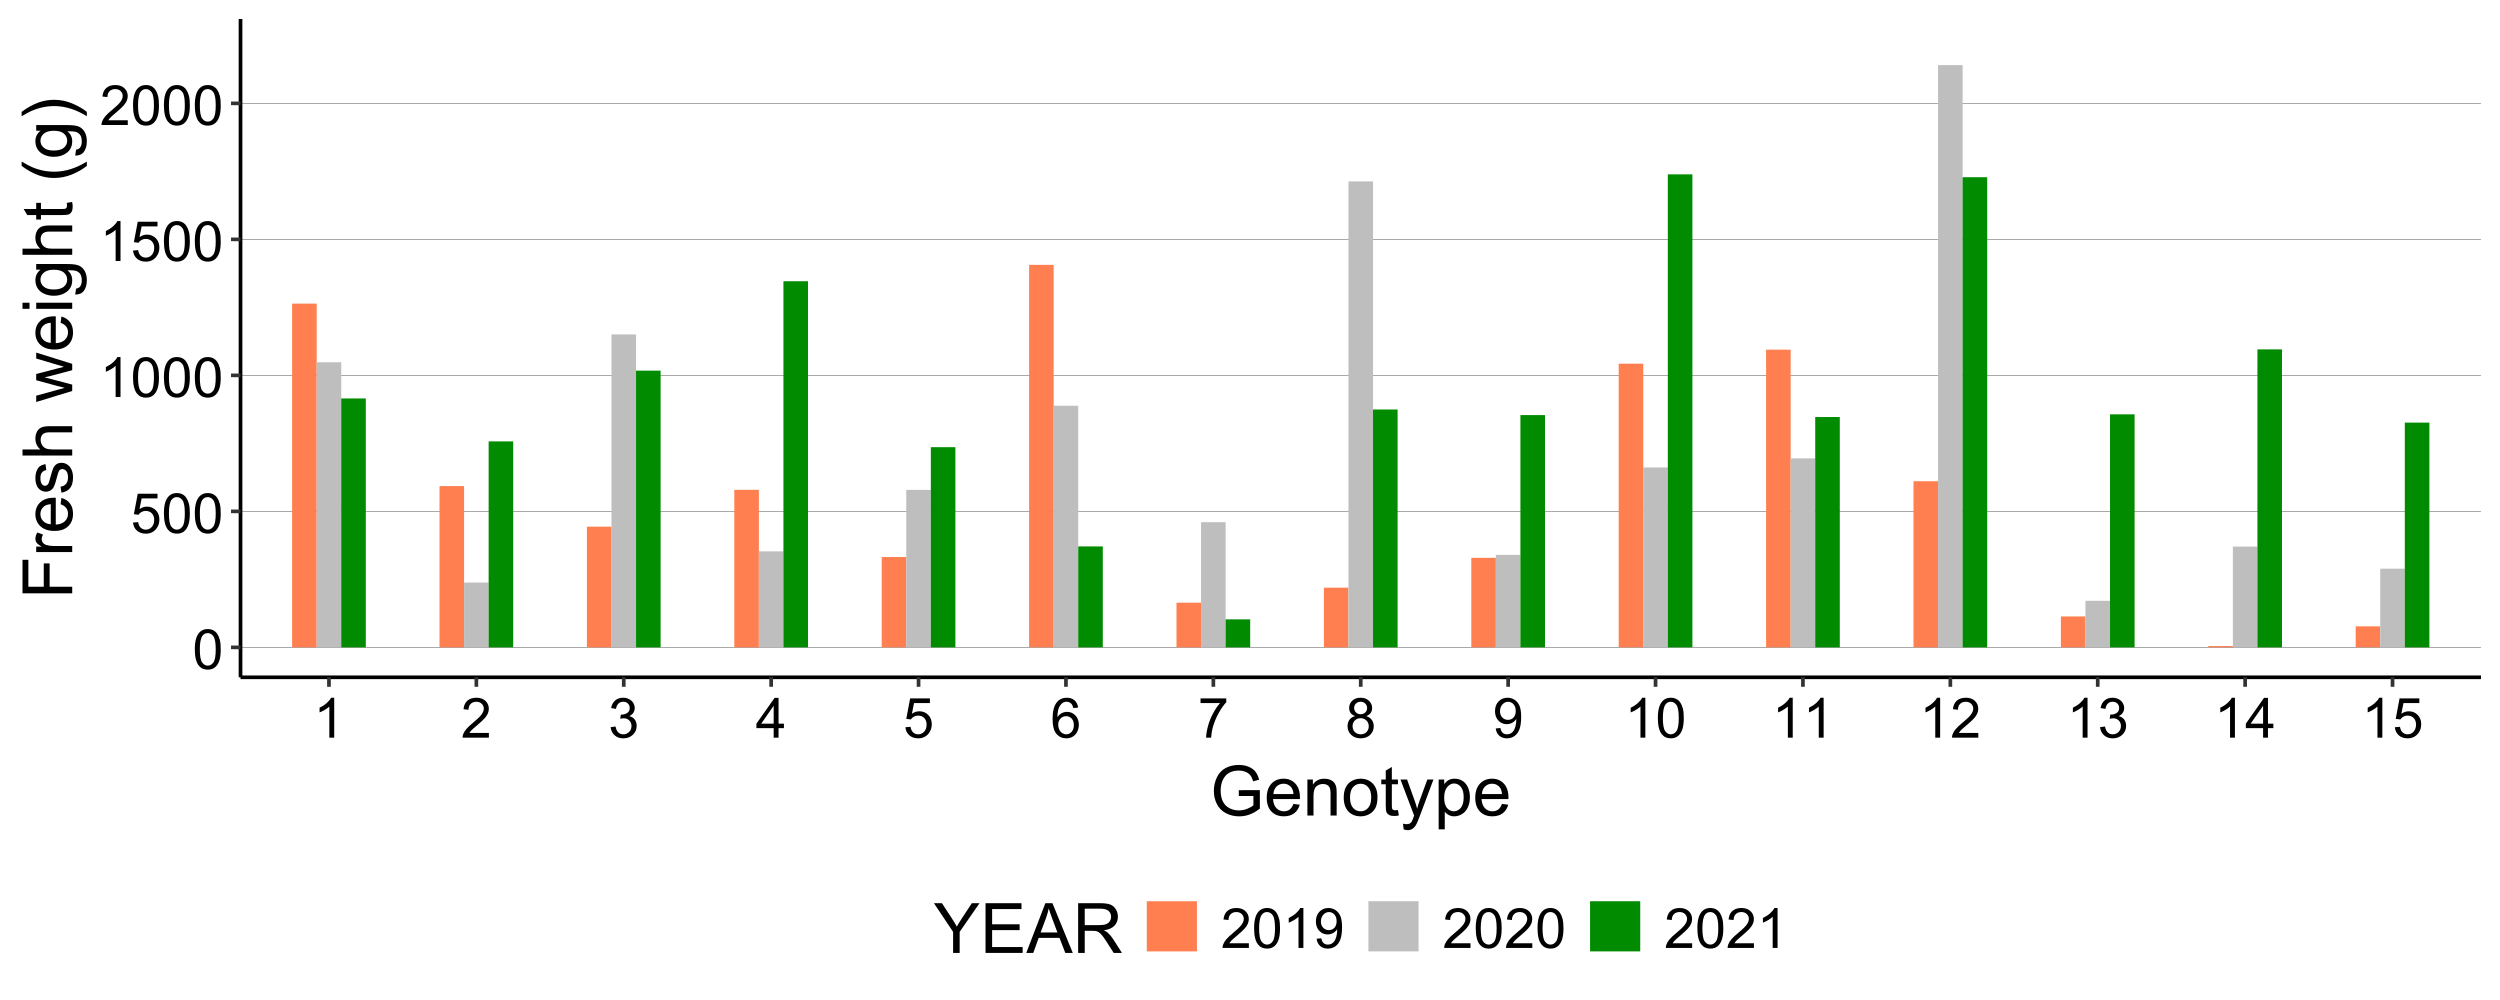<?xml version="1.0" encoding="UTF-8"?>
<svg xmlns="http://www.w3.org/2000/svg" xmlns:xlink="http://www.w3.org/1999/xlink" width="720" height="288" viewBox="0 0 720 288">
<defs>
<g>
<g id="glyph-0-0">
<path d="M 0.664 -5.648 C 0.664 -7.004 0.805 -8.094 1.082 -8.918 C 1.359 -9.742 1.773 -10.379 2.324 -10.828 C 2.875 -11.277 3.566 -11.5 4.398 -11.5 C 5.012 -11.5 5.551 -11.375 6.016 -11.129 C 6.48 -10.883 6.863 -10.523 7.164 -10.059 C 7.465 -9.594 7.703 -9.023 7.875 -8.355 C 8.047 -7.688 8.133 -6.785 8.133 -5.648 C 8.133 -4.305 7.996 -3.219 7.719 -2.395 C 7.441 -1.57 7.031 -0.93 6.48 -0.48 C 5.93 -0.031 5.238 0.195 4.398 0.195 C 3.293 0.195 2.426 -0.199 1.797 -0.992 C 1.043 -1.945 0.664 -3.496 0.664 -5.648 M 2.109 -5.648 C 2.109 -3.77 2.328 -2.516 2.77 -1.895 C 3.211 -1.273 3.754 -0.961 4.398 -0.961 C 5.043 -0.961 5.586 -1.273 6.027 -1.898 C 6.469 -2.523 6.688 -3.773 6.688 -5.648 C 6.688 -7.535 6.469 -8.785 6.027 -9.406 C 5.586 -10.027 5.039 -10.336 4.383 -10.336 C 3.738 -10.336 3.223 -10.062 2.836 -9.516 C 2.352 -8.816 2.109 -7.527 2.109 -5.648 Z M 2.109 -5.648 "/>
</g>
<g id="glyph-0-1">
<path d="M 0.664 -3 L 2.141 -3.125 C 2.25 -2.406 2.504 -1.867 2.902 -1.504 C 3.301 -1.141 3.781 -0.961 4.344 -0.961 C 5.02 -0.961 5.594 -1.215 6.062 -1.727 C 6.531 -2.238 6.766 -2.914 6.766 -3.758 C 6.766 -4.559 6.539 -5.191 6.09 -5.656 C 5.641 -6.121 5.051 -6.352 4.32 -6.352 C 3.867 -6.352 3.457 -6.25 3.094 -6.043 C 2.73 -5.836 2.441 -5.57 2.234 -5.242 L 0.914 -5.414 L 2.023 -11.297 L 7.719 -11.297 L 7.719 -9.953 L 3.148 -9.953 L 2.531 -6.875 C 3.219 -7.355 3.941 -7.594 4.695 -7.594 C 5.695 -7.594 6.539 -7.246 7.227 -6.555 C 7.914 -5.863 8.258 -4.973 8.258 -3.883 C 8.258 -2.848 7.957 -1.949 7.352 -1.195 C 6.617 -0.27 5.613 0.195 4.344 0.195 C 3.301 0.195 2.453 -0.098 1.793 -0.68 C 1.133 -1.262 0.758 -2.035 0.664 -3 Z M 0.664 -3 "/>
</g>
<g id="glyph-0-2">
<path d="M 5.961 0 L 4.555 0 L 4.555 -8.961 C 4.215 -8.637 3.773 -8.316 3.223 -7.992 C 2.672 -7.668 2.18 -7.426 1.742 -7.266 L 1.742 -8.625 C 2.527 -8.996 3.215 -9.441 3.805 -9.969 C 4.395 -10.496 4.809 -11.004 5.055 -11.5 L 5.961 -11.5 Z M 5.961 0 "/>
</g>
<g id="glyph-0-3">
<path d="M 8.055 -1.352 L 8.055 0 L 0.484 0 C 0.473 -0.34 0.527 -0.664 0.648 -0.977 C 0.84 -1.492 1.148 -2 1.574 -2.5 C 2 -3 2.613 -3.578 3.414 -4.234 C 4.66 -5.254 5.5 -6.062 5.938 -6.66 C 6.375 -7.258 6.594 -7.82 6.594 -8.352 C 6.594 -8.91 6.395 -9.379 5.996 -9.762 C 5.598 -10.145 5.078 -10.336 4.438 -10.336 C 3.762 -10.336 3.219 -10.133 2.812 -9.727 C 2.406 -9.32 2.199 -8.758 2.195 -8.039 L 0.75 -8.188 C 0.848 -9.266 1.223 -10.086 1.867 -10.652 C 2.512 -11.219 3.379 -11.5 4.469 -11.5 C 5.566 -11.5 6.438 -11.195 7.078 -10.586 C 7.719 -9.977 8.039 -9.223 8.039 -8.32 C 8.039 -7.863 7.945 -7.41 7.758 -6.969 C 7.57 -6.527 7.258 -6.059 6.824 -5.57 C 6.391 -5.082 5.668 -4.41 4.656 -3.555 C 3.812 -2.848 3.27 -2.367 3.031 -2.113 C 2.793 -1.859 2.594 -1.605 2.438 -1.352 Z M 8.055 -1.352 "/>
</g>
<g id="glyph-0-4">
<path d="M 0.672 -3.023 L 2.078 -3.211 C 2.238 -2.414 2.516 -1.84 2.902 -1.488 C 3.289 -1.137 3.762 -0.961 4.32 -0.961 C 4.98 -0.961 5.539 -1.191 5.996 -1.648 C 6.453 -2.105 6.68 -2.676 6.68 -3.352 C 6.68 -3.996 6.469 -4.531 6.047 -4.949 C 5.625 -5.367 5.09 -5.578 4.438 -5.578 C 4.172 -5.578 3.84 -5.527 3.445 -5.422 L 3.602 -6.656 C 3.695 -6.645 3.77 -6.641 3.828 -6.641 C 4.426 -6.641 4.965 -6.797 5.445 -7.109 C 5.926 -7.422 6.164 -7.902 6.164 -8.555 C 6.164 -9.07 5.988 -9.496 5.641 -9.836 C 5.293 -10.176 4.84 -10.344 4.289 -10.344 C 3.742 -10.344 3.285 -10.172 2.922 -9.828 C 2.559 -9.484 2.324 -8.969 2.219 -8.281 L 0.812 -8.531 C 0.984 -9.473 1.375 -10.203 1.984 -10.723 C 2.594 -11.242 3.352 -11.5 4.258 -11.5 C 4.883 -11.5 5.457 -11.367 5.984 -11.098 C 6.512 -10.828 6.914 -10.465 7.191 -10 C 7.469 -9.535 7.609 -9.043 7.609 -8.523 C 7.609 -8.027 7.477 -7.578 7.211 -7.172 C 6.945 -6.766 6.551 -6.441 6.031 -6.203 C 6.707 -6.047 7.234 -5.723 7.609 -5.23 C 7.984 -4.738 8.172 -4.121 8.172 -3.383 C 8.172 -2.383 7.809 -1.535 7.078 -0.84 C 6.348 -0.145 5.426 0.203 4.312 0.203 C 3.309 0.203 2.473 -0.098 1.809 -0.695 C 1.145 -1.293 0.766 -2.07 0.672 -3.023 Z M 0.672 -3.023 "/>
</g>
<g id="glyph-0-5">
<path d="M 5.172 0 L 5.172 -2.742 L 0.203 -2.742 L 0.203 -4.031 L 5.43 -11.453 L 6.578 -11.453 L 6.578 -4.031 L 8.125 -4.031 L 8.125 -2.742 L 6.578 -2.742 L 6.578 0 L 5.172 0 M 5.172 -4.031 L 5.172 -9.195 L 1.586 -4.031 Z M 5.172 -4.031 "/>
</g>
<g id="glyph-0-6">
<path d="M 7.961 -8.648 L 6.562 -8.539 C 6.438 -9.09 6.262 -9.492 6.031 -9.742 C 5.652 -10.145 5.184 -10.344 4.625 -10.344 C 4.176 -10.344 3.785 -10.219 3.445 -9.969 C 3.004 -9.645 2.652 -9.176 2.398 -8.555 C 2.145 -7.934 2.012 -7.051 2 -5.906 C 2.34 -6.422 2.754 -6.805 3.242 -7.055 C 3.73 -7.305 4.246 -7.43 4.781 -7.43 C 5.719 -7.43 6.516 -7.086 7.176 -6.395 C 7.836 -5.703 8.164 -4.812 8.164 -3.719 C 8.164 -3 8.008 -2.332 7.699 -1.715 C 7.391 -1.098 6.965 -0.625 6.422 -0.297 C 5.879 0.031 5.266 0.195 4.578 0.195 C 3.406 0.195 2.449 -0.234 1.711 -1.098 C 0.973 -1.961 0.602 -3.379 0.602 -5.359 C 0.602 -7.574 1.012 -9.184 1.828 -10.188 C 2.543 -11.062 3.504 -11.5 4.711 -11.5 C 5.613 -11.5 6.352 -11.246 6.926 -10.742 C 7.5 -10.238 7.848 -9.539 7.961 -8.648 M 2.219 -3.711 C 2.219 -3.227 2.32 -2.762 2.527 -2.32 C 2.734 -1.879 3.02 -1.539 3.391 -1.309 C 3.762 -1.078 4.148 -0.961 4.555 -0.961 C 5.148 -0.961 5.66 -1.199 6.086 -1.68 C 6.512 -2.16 6.727 -2.809 6.727 -3.633 C 6.727 -4.426 6.516 -5.047 6.094 -5.504 C 5.672 -5.961 5.141 -6.188 4.5 -6.188 C 3.863 -6.188 3.324 -5.961 2.883 -5.504 C 2.441 -5.047 2.219 -4.449 2.219 -3.711 Z M 2.219 -3.711 "/>
</g>
<g id="glyph-0-7">
<path d="M 0.758 -9.953 L 0.758 -11.305 L 8.172 -11.305 L 8.172 -10.211 C 7.441 -9.434 6.719 -8.402 6.004 -7.117 C 5.289 -5.832 4.734 -4.508 4.344 -3.148 C 4.062 -2.191 3.883 -1.141 3.805 0 L 2.359 0 C 2.375 -0.902 2.551 -1.988 2.891 -3.266 C 3.23 -4.543 3.715 -5.773 4.348 -6.957 C 4.98 -8.141 5.652 -9.141 6.367 -9.953 Z M 0.758 -9.953 "/>
</g>
<g id="glyph-0-8">
<path d="M 2.828 -6.211 C 2.246 -6.426 1.812 -6.73 1.531 -7.125 C 1.25 -7.52 1.109 -7.996 1.109 -8.547 C 1.109 -9.379 1.41 -10.082 2.008 -10.648 C 2.605 -11.215 3.402 -11.5 4.398 -11.5 C 5.398 -11.5 6.203 -11.211 6.812 -10.629 C 7.422 -10.047 7.727 -9.34 7.727 -8.508 C 7.727 -7.977 7.586 -7.516 7.309 -7.121 C 7.031 -6.727 6.605 -6.426 6.039 -6.211 C 6.742 -5.98 7.277 -5.613 7.645 -5.102 C 8.012 -4.59 8.195 -3.98 8.195 -3.273 C 8.195 -2.293 7.848 -1.473 7.156 -0.805 C 6.465 -0.137 5.551 0.195 4.422 0.195 C 3.293 0.195 2.379 -0.141 1.688 -0.809 C 0.996 -1.477 0.648 -2.312 0.648 -3.312 C 0.648 -4.059 0.836 -4.68 1.215 -5.184 C 1.594 -5.688 2.129 -6.027 2.828 -6.211 M 2.547 -8.594 C 2.547 -8.051 2.723 -7.609 3.07 -7.266 C 3.418 -6.922 3.871 -6.75 4.43 -6.75 C 4.973 -6.75 5.414 -6.922 5.762 -7.262 C 6.109 -7.602 6.281 -8.02 6.281 -8.516 C 6.281 -9.031 6.102 -9.465 5.746 -9.816 C 5.391 -10.168 4.945 -10.344 4.414 -10.344 C 3.879 -10.344 3.434 -10.172 3.078 -9.828 C 2.723 -9.484 2.547 -9.074 2.547 -8.594 M 2.094 -3.305 C 2.094 -2.902 2.188 -2.516 2.379 -2.141 C 2.57 -1.766 2.852 -1.477 3.227 -1.27 C 3.602 -1.062 4.004 -0.961 4.438 -0.961 C 5.109 -0.961 5.664 -1.176 6.102 -1.609 C 6.539 -2.043 6.758 -2.59 6.758 -3.258 C 6.758 -3.934 6.531 -4.496 6.082 -4.938 C 5.633 -5.379 5.066 -5.602 4.391 -5.602 C 3.73 -5.602 3.18 -5.383 2.746 -4.945 C 2.312 -4.508 2.094 -3.961 2.094 -3.305 Z M 2.094 -3.305 "/>
</g>
<g id="glyph-0-9">
<path d="M 0.875 -2.648 L 2.227 -2.773 C 2.34 -2.137 2.559 -1.676 2.883 -1.391 C 3.207 -1.105 3.621 -0.961 4.125 -0.961 C 4.559 -0.961 4.938 -1.059 5.262 -1.258 C 5.586 -1.457 5.855 -1.719 6.062 -2.051 C 6.27 -2.383 6.445 -2.828 6.586 -3.391 C 6.727 -3.953 6.797 -4.527 6.797 -5.109 C 6.797 -5.172 6.793 -5.266 6.789 -5.391 C 6.508 -4.941 6.125 -4.578 5.637 -4.301 C 5.148 -4.023 4.621 -3.883 4.055 -3.883 C 3.105 -3.883 2.305 -4.227 1.648 -4.914 C 0.992 -5.602 0.664 -6.508 0.664 -7.633 C 0.664 -8.793 1.008 -9.73 1.691 -10.438 C 2.375 -11.145 3.234 -11.5 4.266 -11.5 C 5.012 -11.5 5.691 -11.301 6.309 -10.898 C 6.926 -10.496 7.395 -9.926 7.715 -9.184 C 8.035 -8.441 8.195 -7.367 8.195 -5.961 C 8.195 -4.496 8.035 -3.332 7.719 -2.465 C 7.402 -1.598 6.93 -0.938 6.301 -0.484 C 5.672 -0.031 4.938 0.195 4.094 0.195 C 3.199 0.195 2.465 -0.055 1.898 -0.551 C 1.332 -1.047 0.988 -1.746 0.875 -2.648 M 6.633 -7.703 C 6.633 -8.512 6.418 -9.152 5.988 -9.625 C 5.559 -10.098 5.043 -10.336 4.438 -10.336 C 3.812 -10.336 3.27 -10.082 2.805 -9.57 C 2.34 -9.059 2.109 -8.398 2.109 -7.586 C 2.109 -6.855 2.328 -6.266 2.77 -5.809 C 3.211 -5.352 3.754 -5.125 4.398 -5.125 C 5.051 -5.125 5.586 -5.352 6.004 -5.809 C 6.422 -6.266 6.633 -6.895 6.633 -7.703 Z M 6.633 -7.703 "/>
</g>
<g id="glyph-1-0">
<path d="M 8.242 -5.617 L 8.242 -7.297 L 14.305 -7.305 L 14.305 -1.992 C 13.375 -1.25 12.414 -0.691 11.426 -0.316 C 10.438 0.059 9.422 0.242 8.379 0.242 C 6.973 0.242 5.695 -0.059 4.547 -0.66 C 3.398 -1.262 2.531 -2.133 1.945 -3.273 C 1.359 -4.41 1.062 -5.684 1.062 -7.09 C 1.062 -8.484 1.355 -9.785 1.938 -10.992 C 2.52 -12.199 3.359 -13.094 4.453 -13.68 C 5.547 -14.266 6.805 -14.562 8.234 -14.562 C 9.266 -14.562 10.203 -14.395 11.039 -14.059 C 11.875 -13.723 12.531 -13.254 13.008 -12.656 C 13.484 -12.059 13.844 -11.277 14.094 -10.312 L 12.383 -9.844 C 12.168 -10.574 11.902 -11.145 11.582 -11.562 C 11.262 -11.98 10.809 -12.312 10.215 -12.562 C 9.621 -12.812 8.965 -12.938 8.242 -12.938 C 7.375 -12.938 6.629 -12.809 5.996 -12.543 C 5.363 -12.281 4.855 -11.934 4.469 -11.504 C 4.082 -11.074 3.781 -10.602 3.562 -10.086 C 3.199 -9.203 3.016 -8.242 3.016 -7.207 C 3.016 -5.93 3.238 -4.863 3.676 -4.004 C 4.117 -3.145 4.754 -2.508 5.594 -2.09 C 6.438 -1.672 7.328 -1.465 8.273 -1.465 C 9.094 -1.465 9.891 -1.621 10.672 -1.938 C 11.453 -2.254 12.047 -2.59 12.453 -2.949 L 12.453 -5.617 Z M 8.242 -5.617 "/>
</g>
<g id="glyph-1-1">
<path d="M 8.418 -3.34 L 10.234 -3.117 C 9.949 -2.055 9.418 -1.23 8.641 -0.645 C 7.867 -0.059 6.879 0.234 5.672 0.234 C 4.156 0.234 2.953 -0.234 2.066 -1.168 C 1.176 -2.102 0.734 -3.41 0.734 -5.098 C 0.734 -6.844 1.18 -8.195 2.078 -9.16 C 2.977 -10.125 4.145 -10.605 5.578 -10.605 C 6.961 -10.605 8.094 -10.133 8.977 -9.188 C 9.852 -8.246 10.293 -6.918 10.293 -5.203 C 10.293 -5.102 10.289 -4.945 10.281 -4.734 L 2.547 -4.734 C 2.613 -3.598 2.938 -2.727 3.516 -2.117 C 4.094 -1.516 4.816 -1.211 5.684 -1.211 C 6.328 -1.211 6.879 -1.379 7.336 -1.719 C 7.789 -2.059 8.152 -2.598 8.418 -3.34 M 2.648 -6.18 L 8.438 -6.18 C 8.359 -7.055 8.137 -7.707 7.773 -8.145 C 7.215 -8.82 6.488 -9.16 5.594 -9.16 C 4.789 -9.16 4.109 -8.891 3.559 -8.352 C 3.008 -7.809 2.703 -7.086 2.648 -6.18 Z M 2.648 -6.18 "/>
</g>
<g id="glyph-1-2">
<path d="M 1.32 0 L 1.32 -10.371 L 2.898 -10.371 L 2.898 -8.898 C 3.66 -10.035 4.762 -10.605 6.203 -10.605 C 6.828 -10.605 7.402 -10.492 7.926 -10.27 C 8.449 -10.043 8.84 -9.75 9.102 -9.383 C 9.363 -9.02 9.543 -8.586 9.648 -8.086 C 9.715 -7.762 9.746 -7.191 9.746 -6.375 L 9.746 0 L 7.988 0 L 7.988 -6.309 C 7.988 -7.023 7.922 -7.559 7.781 -7.914 C 7.648 -8.27 7.402 -8.555 7.055 -8.766 C 6.707 -8.977 6.297 -9.082 5.828 -9.082 C 5.082 -9.082 4.434 -8.844 3.891 -8.367 C 3.348 -7.895 3.078 -6.992 3.078 -5.664 L 3.078 0 Z M 1.32 0 "/>
</g>
<g id="glyph-1-3">
<path d="M 0.664 -5.188 C 0.664 -7.105 1.199 -8.527 2.266 -9.453 C 3.156 -10.223 4.246 -10.605 5.527 -10.605 C 6.953 -10.605 8.117 -10.137 9.023 -9.203 C 9.93 -8.27 10.383 -6.98 10.383 -5.332 C 10.383 -3.996 10.18 -2.949 9.781 -2.184 C 9.379 -1.418 8.797 -0.824 8.031 -0.398 C 7.266 0.023 6.434 0.234 5.527 0.234 C 4.074 0.234 2.902 -0.23 2.008 -1.164 C 1.113 -2.094 0.664 -3.434 0.664 -5.188 M 2.469 -5.188 C 2.469 -3.859 2.762 -2.863 3.34 -2.203 C 3.918 -1.543 4.648 -1.211 5.527 -1.211 C 6.398 -1.211 7.125 -1.543 7.703 -2.207 C 8.285 -2.871 8.574 -3.883 8.574 -5.242 C 8.574 -6.527 8.281 -7.5 7.699 -8.16 C 7.117 -8.82 6.395 -9.148 5.527 -9.148 C 4.648 -9.148 3.918 -8.82 3.34 -8.164 C 2.762 -7.508 2.469 -6.516 2.469 -5.188 Z M 2.469 -5.188 "/>
</g>
<g id="glyph-1-4">
<path d="M 5.156 -1.57 L 5.41 -0.02 C 4.914 0.086 4.473 0.137 4.082 0.137 C 3.445 0.137 2.949 0.035 2.598 -0.164 C 2.246 -0.367 2 -0.633 1.855 -0.961 C 1.711 -1.289 1.641 -1.984 1.641 -3.039 L 1.641 -9.004 L 0.352 -9.004 L 0.352 -10.371 L 1.641 -10.371 L 1.641 -12.938 L 3.391 -13.992 L 3.391 -10.371 L 5.156 -10.371 L 5.156 -9.004 L 3.391 -9.004 L 3.391 -2.938 C 3.391 -2.438 3.418 -2.117 3.48 -1.973 C 3.543 -1.828 3.645 -1.715 3.785 -1.633 C 3.926 -1.547 4.125 -1.504 4.383 -1.504 C 4.578 -1.504 4.836 -1.527 5.156 -1.57 Z M 5.156 -1.57 "/>
</g>
<g id="glyph-1-5">
<path d="M 1.242 3.992 L 1.047 2.344 C 1.43 2.449 1.766 2.5 2.051 2.5 C 2.441 2.5 2.754 2.434 2.988 2.305 C 3.223 2.176 3.414 1.992 3.562 1.758 C 3.676 1.582 3.855 1.145 4.102 0.449 C 4.133 0.352 4.188 0.207 4.258 0.02 L 0.32 -10.371 L 2.219 -10.371 L 4.375 -4.367 C 4.656 -3.602 4.906 -2.805 5.125 -1.961 C 5.328 -2.77 5.57 -3.559 5.852 -4.328 L 8.066 -10.371 L 9.824 -10.371 L 5.879 0.176 C 5.457 1.316 5.125 2.102 4.891 2.531 C 4.578 3.109 4.223 3.535 3.82 3.805 C 3.414 4.074 2.934 4.211 2.375 4.211 C 2.035 4.211 1.656 4.137 1.242 3.992 Z M 1.242 3.992 "/>
</g>
<g id="glyph-1-6">
<path d="M 1.32 3.977 L 1.32 -10.371 L 2.922 -10.371 L 2.922 -9.023 C 3.297 -9.551 3.723 -9.945 4.199 -10.211 C 4.676 -10.473 5.25 -10.605 5.93 -10.605 C 6.812 -10.605 7.594 -10.379 8.273 -9.922 C 8.949 -9.465 9.461 -8.824 9.805 -7.992 C 10.148 -7.164 10.32 -6.254 10.32 -5.266 C 10.32 -4.203 10.133 -3.246 9.75 -2.398 C 9.371 -1.547 8.816 -0.898 8.09 -0.445 C 7.363 0.008 6.602 0.234 5.801 0.234 C 5.215 0.234 4.688 0.109 4.223 -0.137 C 3.758 -0.383 3.375 -0.695 3.078 -1.074 L 3.078 3.977 L 1.32 3.977 M 2.91 -5.125 C 2.91 -3.793 3.18 -2.805 3.719 -2.168 C 4.262 -1.531 4.914 -1.211 5.684 -1.211 C 6.465 -1.211 7.133 -1.543 7.691 -2.203 C 8.246 -2.863 8.523 -3.887 8.523 -5.273 C 8.523 -6.594 8.254 -7.586 7.711 -8.242 C 7.168 -8.898 6.516 -9.227 5.762 -9.227 C 5.012 -9.227 4.352 -8.879 3.773 -8.18 C 3.199 -7.48 2.91 -6.461 2.91 -5.125 Z M 2.91 -5.125 "/>
</g>
<g id="glyph-1-7">
<path d="M 5.578 0 L 5.578 -6.062 L 0.059 -14.316 L 2.363 -14.316 L 5.188 -10 C 5.707 -9.191 6.191 -8.387 6.641 -7.578 C 7.07 -8.328 7.59 -9.168 8.203 -10.109 L 10.977 -14.316 L 13.184 -14.316 L 7.469 -6.062 L 7.469 0 Z M 5.578 0 "/>
</g>
<g id="glyph-1-8">
<path d="M 1.582 0 L 1.582 -14.316 L 11.934 -14.316 L 11.934 -12.625 L 3.477 -12.625 L 3.477 -8.242 L 11.398 -8.242 L 11.398 -6.562 L 3.477 -6.562 L 3.477 -1.688 L 12.266 -1.688 L 12.266 0 Z M 1.582 0 "/>
</g>
<g id="glyph-1-9">
<path d="M -0.031 0 L 5.469 -14.316 L 7.508 -14.316 L 13.367 0 L 11.211 0 L 9.539 -4.336 L 3.555 -4.336 L 1.984 0 L -0.031 0 M 4.102 -5.879 L 8.953 -5.879 L 7.461 -9.844 C 7.004 -11.047 6.668 -12.039 6.445 -12.812 C 6.262 -11.895 6.008 -10.984 5.672 -10.078 Z M 4.102 -5.879 "/>
</g>
<g id="glyph-1-10">
<path d="M 1.57 0 L 1.57 -14.316 L 7.922 -14.316 C 9.195 -14.316 10.164 -14.188 10.828 -13.93 C 11.492 -13.672 12.023 -13.219 12.422 -12.57 C 12.82 -11.918 13.016 -11.199 13.016 -10.41 C 13.016 -9.395 12.688 -8.539 12.031 -7.844 C 11.375 -7.145 10.359 -6.703 8.984 -6.516 C 9.484 -6.273 9.867 -6.035 10.125 -5.801 C 10.68 -5.293 11.203 -4.656 11.699 -3.898 L 14.188 0 L 11.805 0 L 9.914 -2.977 C 9.359 -3.836 8.902 -4.496 8.547 -4.953 C 8.188 -5.406 7.867 -5.727 7.582 -5.906 C 7.301 -6.09 7.012 -6.219 6.719 -6.289 C 6.504 -6.336 6.152 -6.359 5.664 -6.359 L 3.469 -6.359 L 3.469 0 L 1.57 0 M 3.469 -8 L 7.539 -8 C 8.406 -7.996 9.082 -8.086 9.57 -8.266 C 10.059 -8.445 10.43 -8.73 10.684 -9.125 C 10.938 -9.52 11.062 -9.949 11.062 -10.41 C 11.062 -11.086 10.82 -11.645 10.328 -12.078 C 9.836 -12.516 9.059 -12.734 8 -12.734 L 3.469 -12.734 Z M 3.469 -8 "/>
</g>
<g id="glyph-2-0">
<path d="M 0 -1.641 L -14.316 -1.641 L -14.316 -11.297 L -12.625 -11.297 L -12.625 -3.535 L -8.195 -3.535 L -8.195 -10.254 L -6.504 -10.254 L -6.504 -3.535 L 0 -3.535 Z M 0 -1.641 "/>
</g>
<g id="glyph-2-1">
<path d="M 0 -1.297 L -10.371 -1.301 L -10.371 -2.883 L -8.797 -2.883 C -9.535 -3.285 -10.02 -3.656 -10.254 -4 C -10.488 -4.34 -10.605 -4.715 -10.605 -5.129 C -10.605 -5.719 -10.418 -6.32 -10.039 -6.934 L -8.406 -6.328 C -8.66 -5.898 -8.789 -5.469 -8.789 -5.039 C -8.789 -4.656 -8.672 -4.309 -8.441 -4.004 C -8.211 -3.699 -7.891 -3.48 -7.48 -3.352 C -6.855 -3.156 -6.172 -3.059 -5.43 -3.059 L 0 -3.055 Z M 0 -1.297 "/>
</g>
<g id="glyph-2-2">
<path d="M -3.34 -8.418 L -3.113 -10.234 C -2.055 -9.949 -1.23 -9.418 -0.645 -8.641 C -0.059 -7.867 0.234 -6.879 0.234 -5.672 C 0.234 -4.156 -0.234 -2.953 -1.168 -2.066 C -2.102 -1.176 -3.41 -0.734 -5.098 -0.734 C -6.844 -0.734 -8.195 -1.184 -9.16 -2.082 C -10.125 -2.98 -10.605 -4.145 -10.605 -5.578 C -10.605 -6.965 -10.133 -8.094 -9.188 -8.977 C -8.246 -9.852 -6.918 -10.293 -5.203 -10.293 C -5.102 -10.293 -4.945 -10.289 -4.734 -10.281 L -4.734 -2.551 C -3.598 -2.613 -2.727 -2.938 -2.117 -3.516 C -1.512 -4.094 -1.211 -4.816 -1.211 -5.684 C -1.211 -6.328 -1.379 -6.879 -1.719 -7.336 C -2.059 -7.789 -2.598 -8.152 -3.34 -8.418 M -6.18 -2.648 L -6.18 -8.438 C -7.055 -8.359 -7.707 -8.137 -8.145 -7.773 C -8.82 -7.215 -9.16 -6.488 -9.16 -5.598 C -9.16 -4.789 -8.891 -4.109 -8.352 -3.559 C -7.809 -3.008 -7.086 -2.707 -6.18 -2.648 Z M -6.18 -2.648 "/>
</g>
<g id="glyph-2-3">
<path d="M -3.094 -0.617 L -3.367 -2.352 C -2.672 -2.453 -2.141 -2.723 -1.766 -3.168 C -1.395 -3.613 -1.211 -4.238 -1.211 -5.039 C -1.211 -5.848 -1.375 -6.445 -1.703 -6.836 C -2.031 -7.227 -2.418 -7.422 -2.859 -7.422 C -3.258 -7.422 -3.57 -7.25 -3.797 -6.906 C -3.953 -6.664 -4.152 -6.062 -4.395 -5.109 C -4.719 -3.82 -5 -2.926 -5.238 -2.426 C -5.477 -1.93 -5.805 -1.551 -6.227 -1.293 C -6.645 -1.035 -7.109 -0.91 -7.617 -0.91 C -8.078 -0.91 -8.508 -1.016 -8.902 -1.227 C -9.297 -1.438 -9.621 -1.727 -9.883 -2.09 C -10.086 -2.363 -10.254 -2.734 -10.395 -3.207 C -10.535 -3.68 -10.605 -4.188 -10.605 -4.727 C -10.605 -5.539 -10.488 -6.254 -10.254 -6.871 C -10.02 -7.484 -9.703 -7.938 -9.301 -8.234 C -8.902 -8.523 -8.367 -8.727 -7.695 -8.836 L -7.461 -7.121 C -7.996 -7.043 -8.41 -6.816 -8.711 -6.441 C -9.012 -6.066 -9.16 -5.539 -9.16 -4.855 C -9.16 -4.047 -9.027 -3.469 -8.758 -3.125 C -8.492 -2.781 -8.18 -2.609 -7.82 -2.609 C -7.594 -2.609 -7.391 -2.68 -7.207 -2.824 C -7.02 -2.965 -6.863 -3.191 -6.738 -3.496 C -6.672 -3.672 -6.523 -4.188 -6.289 -5.047 C -5.957 -6.293 -5.684 -7.16 -5.473 -7.652 C -5.262 -8.145 -4.953 -8.527 -4.551 -8.809 C -4.148 -9.09 -3.645 -9.227 -3.047 -9.227 C -2.461 -9.227 -1.91 -9.059 -1.391 -8.715 C -0.875 -8.375 -0.473 -7.879 -0.191 -7.234 C 0.094 -6.594 0.234 -5.863 0.234 -5.047 C 0.234 -3.703 -0.047 -2.676 -0.605 -1.969 C -1.164 -1.262 -1.996 -0.812 -3.094 -0.617 Z M -3.094 -0.617 "/>
</g>
<g id="glyph-2-4">
<path d="M 0 -1.32 L -14.316 -1.32 L -14.316 -3.078 L -9.18 -3.078 C -10.129 -3.895 -10.605 -4.93 -10.605 -6.184 C -10.605 -6.949 -10.453 -7.617 -10.152 -8.184 C -9.848 -8.75 -9.43 -9.156 -8.898 -9.398 C -8.363 -9.645 -7.586 -9.766 -6.57 -9.766 L 0 -9.766 L 0 -8.008 L -6.57 -8.008 C -7.449 -8.008 -8.09 -7.816 -8.492 -7.438 C -8.891 -7.055 -9.094 -6.516 -9.094 -5.82 C -9.094 -5.301 -8.957 -4.809 -8.688 -4.352 C -8.418 -3.891 -8.051 -3.566 -7.586 -3.371 C -7.125 -3.176 -6.488 -3.078 -5.672 -3.078 L 0 -3.078 Z M 0 -1.32 "/>
</g>
<g id="glyph-2-5">
</g>
<g id="glyph-2-6">
<path d="M 0 -3.234 L -10.371 -0.059 L -10.371 -1.875 L -4.383 -3.527 L -2.156 -4.141 C -2.27 -4.168 -2.98 -4.344 -4.297 -4.68 L -10.371 -6.328 L -10.371 -8.133 L -4.355 -9.688 L -2.371 -10.203 L -4.375 -10.801 L -10.371 -12.578 L -10.371 -14.289 L 0 -11.047 L 0 -9.219 L -6.211 -7.57 L -7.977 -7.168 L 0 -5.07 Z M 0 -3.234 "/>
</g>
<g id="glyph-2-7">
<path d="M -12.297 -1.328 L -14.316 -1.328 L -14.316 -3.086 L -12.297 -3.086 L -12.297 -1.328 M 0 -1.328 L -10.371 -1.328 L -10.371 -3.086 L 0 -3.086 Z M 0 -1.328 "/>
</g>
<g id="glyph-2-8">
<path d="M 0.859 -0.996 L 1.113 -2.703 C 1.641 -2.777 2.023 -2.977 2.266 -3.301 C 2.59 -3.738 2.754 -4.332 2.754 -5.086 C 2.754 -5.902 2.59 -6.531 2.266 -6.973 C 1.941 -7.414 1.484 -7.715 0.898 -7.871 C 0.539 -7.961 -0.211 -8.004 -1.355 -8 C -0.453 -7.23 0 -6.273 0 -5.125 C 0 -3.703 -0.516 -2.598 -1.543 -1.816 C -2.57 -1.035 -3.805 -0.645 -5.242 -0.645 C -6.234 -0.645 -7.148 -0.824 -7.984 -1.184 C -8.82 -1.539 -9.465 -2.059 -9.922 -2.738 C -10.379 -3.418 -10.605 -4.219 -10.605 -5.137 C -10.605 -6.359 -10.109 -7.371 -9.121 -8.164 L -10.371 -8.164 L -10.371 -9.785 L -1.406 -9.785 C 0.207 -9.785 1.352 -9.621 2.027 -9.293 C 2.699 -8.965 3.234 -8.441 3.625 -7.73 C 4.016 -7.016 4.211 -6.141 4.211 -5.098 C 4.211 -3.859 3.93 -2.859 3.375 -2.102 C 2.816 -1.336 1.98 -0.969 0.859 -0.996 M -5.371 -2.453 C -4.012 -2.453 -3.016 -2.723 -2.391 -3.262 C -1.766 -3.801 -1.453 -4.48 -1.453 -5.293 C -1.453 -6.102 -1.766 -6.777 -2.387 -7.324 C -3.008 -7.871 -3.984 -8.145 -5.312 -8.145 C -6.582 -8.145 -7.539 -7.863 -8.184 -7.301 C -8.828 -6.738 -9.148 -6.059 -9.148 -5.266 C -9.148 -4.484 -8.832 -3.82 -8.199 -3.273 C -7.562 -2.727 -6.621 -2.453 -5.371 -2.453 Z M -5.371 -2.453 "/>
</g>
<g id="glyph-2-9">
<path d="M -1.57 -5.156 L -0.02 -5.41 C 0.086 -4.914 0.137 -4.473 0.137 -4.082 C 0.137 -3.445 0.035 -2.949 -0.164 -2.598 C -0.367 -2.246 -0.633 -2 -0.961 -1.855 C -1.289 -1.711 -1.984 -1.641 -3.039 -1.641 L -9.004 -1.641 L -9.004 -0.352 L -10.371 -0.352 L -10.371 -1.641 L -12.938 -1.641 L -13.992 -3.391 L -10.371 -3.391 L -10.371 -5.156 L -9.004 -5.156 L -9.004 -3.391 L -2.938 -3.391 C -2.438 -3.391 -2.117 -3.418 -1.973 -3.48 C -1.828 -3.543 -1.715 -3.645 -1.629 -3.785 C -1.547 -3.926 -1.504 -4.125 -1.504 -4.383 C -1.504 -4.578 -1.527 -4.836 -1.57 -5.156 Z M -1.57 -5.156 "/>
</g>
<g id="glyph-2-10">
<path d="M 4.211 -4.68 C 2.984 -3.707 1.551 -2.887 -0.086 -2.219 C -1.727 -1.547 -3.43 -1.211 -5.188 -1.211 C -6.734 -1.211 -8.219 -1.461 -9.641 -1.965 C -11.285 -2.551 -12.926 -3.453 -14.562 -4.68 L -14.562 -5.938 C -13.207 -5.148 -12.238 -4.629 -11.66 -4.375 C -10.762 -3.977 -9.824 -3.664 -8.848 -3.438 C -7.629 -3.156 -6.406 -3.02 -5.176 -3.02 C -2.043 -3.016 1.086 -3.992 4.211 -5.938 Z M 4.211 -4.68 "/>
</g>
<g id="glyph-2-11">
<path d="M 4.211 -2.469 L 4.211 -1.211 C 1.086 -3.156 -2.043 -4.129 -5.176 -4.133 C -6.398 -4.129 -7.613 -3.992 -8.82 -3.711 C -9.793 -3.488 -10.734 -3.18 -11.633 -2.785 C -12.219 -2.531 -13.195 -2.004 -14.562 -1.211 L -14.562 -2.473 C -12.926 -3.695 -11.285 -4.598 -9.641 -5.188 C -8.219 -5.688 -6.734 -5.938 -5.188 -5.938 C -3.426 -5.938 -1.727 -5.602 -0.086 -4.926 C 1.551 -4.254 2.984 -3.434 4.211 -2.469 Z M 4.211 -2.469 "/>
</g>
</g>
<clipPath id="clip-0">
<path clip-rule="nonzero" d="M 69.27 5.48 L 714.52 5.48 L 714.52 195.062 L 69.27 195.062 Z M 69.27 5.48 "/>
</clipPath>
<clipPath id="clip-1">
<path clip-rule="nonzero" d="M 69.27 186 L 714.52 186 L 714.52 187 L 69.27 187 Z M 69.27 186 "/>
</clipPath>
<clipPath id="clip-2">
<path clip-rule="nonzero" d="M 69.27 147 L 714.52 147 L 714.52 148 L 69.27 148 Z M 69.27 147 "/>
</clipPath>
<clipPath id="clip-3">
<path clip-rule="nonzero" d="M 69.27 108 L 714.52 108 L 714.52 109 L 69.27 109 Z M 69.27 108 "/>
</clipPath>
<clipPath id="clip-4">
<path clip-rule="nonzero" d="M 69.27 68 L 714.52 68 L 714.52 69 L 69.27 69 Z M 69.27 68 "/>
</clipPath>
<clipPath id="clip-5">
<path clip-rule="nonzero" d="M 69.27 29 L 714.52 29 L 714.52 30 L 69.27 30 Z M 69.27 29 "/>
</clipPath>
</defs>
<rect x="-72" y="-28.8" width="864" height="345.6" fill="rgb(100%, 100%, 100%)" fill-opacity="1"/>
<rect x="-72" y="-28.8" width="864" height="345.6" fill="rgb(100%, 100%, 100%)" fill-opacity="1"/>
<path fill="none" stroke-width="1.067" stroke-linecap="round" stroke-linejoin="round" stroke="rgb(100%, 100%, 100%)" stroke-opacity="1" stroke-miterlimit="10" d="M 0 288 L 720 288 L 720 0 L 0 0 Z M 0 288 "/>
<g clip-path="url(#clip-0)">
<path fill-rule="nonzero" fill="rgb(100%, 100%, 100%)" fill-opacity="1" d="M 69.27 195.059 L 714.52 195.059 L 714.52 5.477 L 69.27 5.477 Z M 69.27 195.059 "/>
</g>
<g clip-path="url(#clip-1)">
<path fill="none" stroke-width="0.107" stroke-linecap="butt" stroke-linejoin="round" stroke="rgb(0%, 0%, 0%)" stroke-opacity="1" stroke-miterlimit="10" d="M 69.27 186.441 L 714.52 186.441 "/>
</g>
<g clip-path="url(#clip-2)">
<path fill="none" stroke-width="0.107" stroke-linecap="butt" stroke-linejoin="round" stroke="rgb(0%, 0%, 0%)" stroke-opacity="1" stroke-miterlimit="10" d="M 69.27 147.273 L 714.52 147.273 "/>
</g>
<g clip-path="url(#clip-3)">
<path fill="none" stroke-width="0.107" stroke-linecap="butt" stroke-linejoin="round" stroke="rgb(0%, 0%, 0%)" stroke-opacity="1" stroke-miterlimit="10" d="M 69.27 108.105 L 714.52 108.105 "/>
</g>
<g clip-path="url(#clip-4)">
<path fill="none" stroke-width="0.107" stroke-linecap="butt" stroke-linejoin="round" stroke="rgb(0%, 0%, 0%)" stroke-opacity="1" stroke-miterlimit="10" d="M 69.27 68.934 L 714.52 68.934 "/>
</g>
<g clip-path="url(#clip-5)">
<path fill="none" stroke-width="0.107" stroke-linecap="butt" stroke-linejoin="round" stroke="rgb(0%, 0%, 0%)" stroke-opacity="1" stroke-miterlimit="10" d="M 69.27 29.766 L 714.52 29.766 "/>
</g>
<path fill-rule="nonzero" fill="rgb(100%, 49.804%, 31.373%)" fill-opacity="1" d="M 84.129 186.441 L 91.203 186.441 L 91.203 87.445 L 84.129 87.445 Z M 84.129 186.441 "/>
<path fill-rule="nonzero" fill="rgb(74.51%, 74.51%, 74.51%)" fill-opacity="1" d="M 91.203 186.441 L 98.277 186.441 L 98.277 104.336 L 91.203 104.336 Z M 91.203 186.441 "/>
<path fill-rule="nonzero" fill="rgb(0%, 54.51%, 0%)" fill-opacity="1" d="M 98.277 186.441 L 105.352 186.441 L 105.352 114.754 L 98.277 114.754 Z M 98.277 186.441 "/>
<path fill-rule="nonzero" fill="rgb(100%, 49.804%, 31.373%)" fill-opacity="1" d="M 126.578 186.441 L 133.652 186.441 L 133.652 139.996 L 126.578 139.996 Z M 126.578 186.441 "/>
<path fill-rule="nonzero" fill="rgb(74.51%, 74.51%, 74.51%)" fill-opacity="1" d="M 133.652 186.441 L 140.727 186.441 L 140.727 167.773 L 133.652 167.773 Z M 133.652 186.441 "/>
<path fill-rule="nonzero" fill="rgb(0%, 54.51%, 0%)" fill-opacity="1" d="M 140.727 186.441 L 147.801 186.441 L 147.801 127.121 L 140.727 127.121 Z M 140.727 186.441 "/>
<path fill-rule="nonzero" fill="rgb(100%, 49.804%, 31.373%)" fill-opacity="1" d="M 169.027 186.441 L 176.102 186.441 L 176.102 151.68 L 169.027 151.68 Z M 169.027 186.441 "/>
<path fill-rule="nonzero" fill="rgb(74.51%, 74.51%, 74.51%)" fill-opacity="1" d="M 176.105 186.441 L 183.18 186.441 L 183.18 96.312 L 176.105 96.312 Z M 176.105 186.441 "/>
<path fill-rule="nonzero" fill="rgb(0%, 54.51%, 0%)" fill-opacity="1" d="M 183.18 186.441 L 190.254 186.441 L 190.254 106.746 L 183.18 106.746 Z M 183.18 186.441 "/>
<path fill-rule="nonzero" fill="rgb(100%, 49.804%, 31.373%)" fill-opacity="1" d="M 211.48 186.441 L 218.555 186.441 L 218.555 141.074 L 211.48 141.074 Z M 211.48 186.441 "/>
<path fill-rule="nonzero" fill="rgb(74.51%, 74.51%, 74.51%)" fill-opacity="1" d="M 218.555 186.441 L 225.629 186.441 L 225.629 158.789 L 218.555 158.789 Z M 218.555 186.441 "/>
<path fill-rule="nonzero" fill="rgb(0%, 54.51%, 0%)" fill-opacity="1" d="M 225.629 186.441 L 232.703 186.441 L 232.703 80.996 L 225.629 80.996 Z M 225.629 186.441 "/>
<path fill-rule="nonzero" fill="rgb(100%, 49.804%, 31.373%)" fill-opacity="1" d="M 253.93 186.441 L 261.004 186.441 L 261.004 160.426 L 253.93 160.426 Z M 253.93 186.441 "/>
<path fill-rule="nonzero" fill="rgb(74.51%, 74.51%, 74.51%)" fill-opacity="1" d="M 261.004 186.441 L 268.078 186.441 L 268.078 141.09 L 261.004 141.09 Z M 261.004 186.441 "/>
<path fill-rule="nonzero" fill="rgb(0%, 54.51%, 0%)" fill-opacity="1" d="M 268.082 186.441 L 275.156 186.441 L 275.156 128.785 L 268.082 128.785 Z M 268.082 186.441 "/>
<path fill-rule="nonzero" fill="rgb(100%, 49.804%, 31.373%)" fill-opacity="1" d="M 296.383 186.441 L 303.457 186.441 L 303.457 76.281 L 296.383 76.281 Z M 296.383 186.441 "/>
<path fill-rule="nonzero" fill="rgb(74.51%, 74.51%, 74.51%)" fill-opacity="1" d="M 303.457 186.441 L 310.531 186.441 L 310.531 116.852 L 303.457 116.852 Z M 303.457 186.441 "/>
<path fill-rule="nonzero" fill="rgb(0%, 54.51%, 0%)" fill-opacity="1" d="M 310.531 186.441 L 317.605 186.441 L 317.605 157.371 L 310.531 157.371 Z M 310.531 186.441 "/>
<path fill-rule="nonzero" fill="rgb(100%, 49.804%, 31.373%)" fill-opacity="1" d="M 338.832 186.441 L 345.906 186.441 L 345.906 173.574 L 338.832 173.574 Z M 338.832 186.441 "/>
<path fill-rule="nonzero" fill="rgb(74.51%, 74.51%, 74.51%)" fill-opacity="1" d="M 345.906 186.441 L 352.98 186.441 L 352.98 150.391 L 345.906 150.391 Z M 345.906 186.441 "/>
<path fill-rule="nonzero" fill="rgb(0%, 54.51%, 0%)" fill-opacity="1" d="M 352.98 186.441 L 360.055 186.441 L 360.055 178.379 L 352.98 178.379 Z M 352.98 186.441 "/>
<path fill-rule="nonzero" fill="rgb(100%, 49.804%, 31.373%)" fill-opacity="1" d="M 381.281 186.441 L 388.355 186.441 L 388.355 169.25 L 381.281 169.25 Z M 381.281 186.441 "/>
<path fill-rule="nonzero" fill="rgb(74.51%, 74.51%, 74.51%)" fill-opacity="1" d="M 388.359 186.441 L 395.434 186.441 L 395.434 52.246 L 388.359 52.246 Z M 388.359 186.441 "/>
<path fill-rule="nonzero" fill="rgb(0%, 54.51%, 0%)" fill-opacity="1" d="M 395.434 186.441 L 402.508 186.441 L 402.508 117.934 L 395.434 117.934 Z M 395.434 186.441 "/>
<path fill-rule="nonzero" fill="rgb(100%, 49.804%, 31.373%)" fill-opacity="1" d="M 423.734 186.441 L 430.809 186.441 L 430.809 160.66 L 423.734 160.66 Z M 423.734 186.441 "/>
<path fill-rule="nonzero" fill="rgb(74.51%, 74.51%, 74.51%)" fill-opacity="1" d="M 430.809 186.441 L 437.883 186.441 L 437.883 159.805 L 430.809 159.805 Z M 430.809 186.441 "/>
<path fill-rule="nonzero" fill="rgb(0%, 54.51%, 0%)" fill-opacity="1" d="M 437.883 186.441 L 444.957 186.441 L 444.957 119.547 L 437.883 119.547 Z M 437.883 186.441 "/>
<path fill-rule="nonzero" fill="rgb(100%, 49.804%, 31.373%)" fill-opacity="1" d="M 466.184 186.441 L 473.258 186.441 L 473.258 104.738 L 466.184 104.738 Z M 466.184 186.441 "/>
<path fill-rule="nonzero" fill="rgb(74.51%, 74.51%, 74.51%)" fill-opacity="1" d="M 473.258 186.441 L 480.332 186.441 L 480.332 134.629 L 473.258 134.629 Z M 473.258 186.441 "/>
<path fill-rule="nonzero" fill="rgb(0%, 54.51%, 0%)" fill-opacity="1" d="M 480.336 186.441 L 487.41 186.441 L 487.41 50.211 L 480.336 50.211 Z M 480.336 186.441 "/>
<path fill-rule="nonzero" fill="rgb(100%, 49.804%, 31.373%)" fill-opacity="1" d="M 508.633 186.441 L 515.707 186.441 L 515.707 100.699 L 508.633 100.699 Z M 508.633 186.441 "/>
<path fill-rule="nonzero" fill="rgb(74.51%, 74.51%, 74.51%)" fill-opacity="1" d="M 515.711 186.441 L 522.785 186.441 L 522.785 132.02 L 515.711 132.02 Z M 515.711 186.441 "/>
<path fill-rule="nonzero" fill="rgb(0%, 54.51%, 0%)" fill-opacity="1" d="M 522.785 186.441 L 529.859 186.441 L 529.859 120.105 L 522.785 120.105 Z M 522.785 186.441 "/>
<path fill-rule="nonzero" fill="rgb(100%, 49.804%, 31.373%)" fill-opacity="1" d="M 551.086 186.441 L 558.16 186.441 L 558.16 138.59 L 551.086 138.59 Z M 551.086 186.441 "/>
<path fill-rule="nonzero" fill="rgb(74.51%, 74.51%, 74.51%)" fill-opacity="1" d="M 558.16 186.441 L 565.234 186.441 L 565.234 18.75 L 558.16 18.75 Z M 558.16 186.441 "/>
<path fill-rule="nonzero" fill="rgb(0%, 54.51%, 0%)" fill-opacity="1" d="M 565.234 186.441 L 572.309 186.441 L 572.309 51.039 L 565.234 51.039 Z M 565.234 186.441 "/>
<path fill-rule="nonzero" fill="rgb(100%, 49.804%, 31.373%)" fill-opacity="1" d="M 593.535 186.441 L 600.609 186.441 L 600.609 177.535 L 593.535 177.535 Z M 593.535 186.441 "/>
<path fill-rule="nonzero" fill="rgb(74.51%, 74.51%, 74.51%)" fill-opacity="1" d="M 600.609 186.441 L 607.684 186.441 L 607.684 173.031 L 600.609 173.031 Z M 600.609 186.441 "/>
<path fill-rule="nonzero" fill="rgb(0%, 54.51%, 0%)" fill-opacity="1" d="M 607.688 186.441 L 614.762 186.441 L 614.762 119.328 L 607.688 119.328 Z M 607.688 186.441 "/>
<path fill-rule="nonzero" fill="rgb(100%, 49.804%, 31.373%)" fill-opacity="1" d="M 635.988 186.441 L 643.062 186.441 L 643.062 186.059 L 635.988 186.059 Z M 635.988 186.441 "/>
<path fill-rule="nonzero" fill="rgb(74.51%, 74.51%, 74.51%)" fill-opacity="1" d="M 643.062 186.441 L 650.137 186.441 L 650.137 157.418 L 643.062 157.418 Z M 643.062 186.441 "/>
<path fill-rule="nonzero" fill="rgb(0%, 54.51%, 0%)" fill-opacity="1" d="M 650.137 186.441 L 657.211 186.441 L 657.211 100.621 L 650.137 100.621 Z M 650.137 186.441 "/>
<path fill-rule="nonzero" fill="rgb(100%, 49.804%, 31.373%)" fill-opacity="1" d="M 678.438 186.441 L 685.512 186.441 L 685.512 180.387 L 678.438 180.387 Z M 678.438 186.441 "/>
<path fill-rule="nonzero" fill="rgb(74.51%, 74.51%, 74.51%)" fill-opacity="1" d="M 685.512 186.441 L 692.586 186.441 L 692.586 163.777 L 685.512 163.777 Z M 685.512 186.441 "/>
<path fill-rule="nonzero" fill="rgb(0%, 54.51%, 0%)" fill-opacity="1" d="M 692.586 186.441 L 699.66 186.441 L 699.66 121.711 L 692.586 121.711 Z M 692.586 186.441 "/>
<path fill="none" stroke-width="1.067" stroke-linecap="butt" stroke-linejoin="round" stroke="rgb(0%, 0%, 0%)" stroke-opacity="1" stroke-miterlimit="10" d="M 69.27 195.059 L 69.27 5.48 "/>
<g fill="rgb(0%, 0%, 0%)" fill-opacity="1">
<use xlink:href="#glyph-0-0" x="55.441" y="192.668"/>
</g>
<g fill="rgb(0%, 0%, 0%)" fill-opacity="1">
<use xlink:href="#glyph-0-1" x="37.645" y="153.5"/>
<use xlink:href="#glyph-0-0" x="46.543" y="153.5"/>
<use xlink:href="#glyph-0-0" x="55.441" y="153.5"/>
</g>
<g fill="rgb(0%, 0%, 0%)" fill-opacity="1">
<use xlink:href="#glyph-0-2" x="28.746" y="114.332"/>
<use xlink:href="#glyph-0-0" x="37.645" y="114.332"/>
<use xlink:href="#glyph-0-0" x="46.543" y="114.332"/>
<use xlink:href="#glyph-0-0" x="55.441" y="114.332"/>
</g>
<g fill="rgb(0%, 0%, 0%)" fill-opacity="1">
<use xlink:href="#glyph-0-2" x="28.746" y="75.16"/>
<use xlink:href="#glyph-0-1" x="37.645" y="75.16"/>
<use xlink:href="#glyph-0-0" x="46.543" y="75.16"/>
<use xlink:href="#glyph-0-0" x="55.441" y="75.16"/>
</g>
<g fill="rgb(0%, 0%, 0%)" fill-opacity="1">
<use xlink:href="#glyph-0-3" x="28.746" y="35.992"/>
<use xlink:href="#glyph-0-0" x="37.645" y="35.992"/>
<use xlink:href="#glyph-0-0" x="46.543" y="35.992"/>
<use xlink:href="#glyph-0-0" x="55.441" y="35.992"/>
</g>
<path fill="none" stroke-width="1.067" stroke-linecap="butt" stroke-linejoin="round" stroke="rgb(20%, 20%, 20%)" stroke-opacity="1" stroke-miterlimit="10" d="M 66.531 186.441 L 69.27 186.441 "/>
<path fill="none" stroke-width="1.067" stroke-linecap="butt" stroke-linejoin="round" stroke="rgb(20%, 20%, 20%)" stroke-opacity="1" stroke-miterlimit="10" d="M 66.531 147.273 L 69.27 147.273 "/>
<path fill="none" stroke-width="1.067" stroke-linecap="butt" stroke-linejoin="round" stroke="rgb(20%, 20%, 20%)" stroke-opacity="1" stroke-miterlimit="10" d="M 66.531 108.105 L 69.27 108.105 "/>
<path fill="none" stroke-width="1.067" stroke-linecap="butt" stroke-linejoin="round" stroke="rgb(20%, 20%, 20%)" stroke-opacity="1" stroke-miterlimit="10" d="M 66.531 68.934 L 69.27 68.934 "/>
<path fill="none" stroke-width="1.067" stroke-linecap="butt" stroke-linejoin="round" stroke="rgb(20%, 20%, 20%)" stroke-opacity="1" stroke-miterlimit="10" d="M 66.531 29.766 L 69.27 29.766 "/>
<path fill="none" stroke-width="1.067" stroke-linecap="butt" stroke-linejoin="round" stroke="rgb(0%, 0%, 0%)" stroke-opacity="1" stroke-miterlimit="10" d="M 69.27 195.059 L 714.52 195.059 "/>
<path fill="none" stroke-width="1.067" stroke-linecap="butt" stroke-linejoin="round" stroke="rgb(20%, 20%, 20%)" stroke-opacity="1" stroke-miterlimit="10" d="M 94.742 197.801 L 94.742 195.059 "/>
<path fill="none" stroke-width="1.067" stroke-linecap="butt" stroke-linejoin="round" stroke="rgb(20%, 20%, 20%)" stroke-opacity="1" stroke-miterlimit="10" d="M 137.191 197.801 L 137.191 195.059 "/>
<path fill="none" stroke-width="1.067" stroke-linecap="butt" stroke-linejoin="round" stroke="rgb(20%, 20%, 20%)" stroke-opacity="1" stroke-miterlimit="10" d="M 179.641 197.801 L 179.641 195.059 "/>
<path fill="none" stroke-width="1.067" stroke-linecap="butt" stroke-linejoin="round" stroke="rgb(20%, 20%, 20%)" stroke-opacity="1" stroke-miterlimit="10" d="M 222.094 197.801 L 222.094 195.059 "/>
<path fill="none" stroke-width="1.067" stroke-linecap="butt" stroke-linejoin="round" stroke="rgb(20%, 20%, 20%)" stroke-opacity="1" stroke-miterlimit="10" d="M 264.543 197.801 L 264.543 195.059 "/>
<path fill="none" stroke-width="1.067" stroke-linecap="butt" stroke-linejoin="round" stroke="rgb(20%, 20%, 20%)" stroke-opacity="1" stroke-miterlimit="10" d="M 306.992 197.801 L 306.992 195.059 "/>
<path fill="none" stroke-width="1.067" stroke-linecap="butt" stroke-linejoin="round" stroke="rgb(20%, 20%, 20%)" stroke-opacity="1" stroke-miterlimit="10" d="M 349.445 197.801 L 349.445 195.059 "/>
<path fill="none" stroke-width="1.067" stroke-linecap="butt" stroke-linejoin="round" stroke="rgb(20%, 20%, 20%)" stroke-opacity="1" stroke-miterlimit="10" d="M 391.895 197.801 L 391.895 195.059 "/>
<path fill="none" stroke-width="1.067" stroke-linecap="butt" stroke-linejoin="round" stroke="rgb(20%, 20%, 20%)" stroke-opacity="1" stroke-miterlimit="10" d="M 434.348 197.801 L 434.348 195.059 "/>
<path fill="none" stroke-width="1.067" stroke-linecap="butt" stroke-linejoin="round" stroke="rgb(20%, 20%, 20%)" stroke-opacity="1" stroke-miterlimit="10" d="M 476.797 197.801 L 476.797 195.059 "/>
<path fill="none" stroke-width="1.067" stroke-linecap="butt" stroke-linejoin="round" stroke="rgb(20%, 20%, 20%)" stroke-opacity="1" stroke-miterlimit="10" d="M 519.246 197.801 L 519.246 195.059 "/>
<path fill="none" stroke-width="1.067" stroke-linecap="butt" stroke-linejoin="round" stroke="rgb(20%, 20%, 20%)" stroke-opacity="1" stroke-miterlimit="10" d="M 561.699 197.801 L 561.699 195.059 "/>
<path fill="none" stroke-width="1.067" stroke-linecap="butt" stroke-linejoin="round" stroke="rgb(20%, 20%, 20%)" stroke-opacity="1" stroke-miterlimit="10" d="M 604.148 197.801 L 604.148 195.059 "/>
<path fill="none" stroke-width="1.067" stroke-linecap="butt" stroke-linejoin="round" stroke="rgb(20%, 20%, 20%)" stroke-opacity="1" stroke-miterlimit="10" d="M 646.598 197.801 L 646.598 195.059 "/>
<path fill="none" stroke-width="1.067" stroke-linecap="butt" stroke-linejoin="round" stroke="rgb(20%, 20%, 20%)" stroke-opacity="1" stroke-miterlimit="10" d="M 689.051 197.801 L 689.051 195.059 "/>
<g fill="rgb(0%, 0%, 0%)" fill-opacity="1">
<use xlink:href="#glyph-0-2" x="90.293" y="212.445"/>
</g>
<g fill="rgb(0%, 0%, 0%)" fill-opacity="1">
<use xlink:href="#glyph-0-3" x="132.742" y="212.445"/>
</g>
<g fill="rgb(0%, 0%, 0%)" fill-opacity="1">
<use xlink:href="#glyph-0-4" x="175.191" y="212.445"/>
</g>
<g fill="rgb(0%, 0%, 0%)" fill-opacity="1">
<use xlink:href="#glyph-0-5" x="217.645" y="212.445"/>
</g>
<g fill="rgb(0%, 0%, 0%)" fill-opacity="1">
<use xlink:href="#glyph-0-1" x="260.094" y="212.445"/>
</g>
<g fill="rgb(0%, 0%, 0%)" fill-opacity="1">
<use xlink:href="#glyph-0-6" x="302.543" y="212.445"/>
</g>
<g fill="rgb(0%, 0%, 0%)" fill-opacity="1">
<use xlink:href="#glyph-0-7" x="344.996" y="212.445"/>
</g>
<g fill="rgb(0%, 0%, 0%)" fill-opacity="1">
<use xlink:href="#glyph-0-8" x="387.445" y="212.445"/>
</g>
<g fill="rgb(0%, 0%, 0%)" fill-opacity="1">
<use xlink:href="#glyph-0-9" x="429.898" y="212.445"/>
</g>
<g fill="rgb(0%, 0%, 0%)" fill-opacity="1">
<use xlink:href="#glyph-0-2" x="467.898" y="212.445"/>
<use xlink:href="#glyph-0-0" x="476.797" y="212.445"/>
</g>
<g fill="rgb(0%, 0%, 0%)" fill-opacity="1">
<use xlink:href="#glyph-0-2" x="510.348" y="212.445"/>
<use xlink:href="#glyph-0-2" x="519.246" y="212.445"/>
</g>
<g fill="rgb(0%, 0%, 0%)" fill-opacity="1">
<use xlink:href="#glyph-0-2" x="552.801" y="212.445"/>
<use xlink:href="#glyph-0-3" x="561.699" y="212.445"/>
</g>
<g fill="rgb(0%, 0%, 0%)" fill-opacity="1">
<use xlink:href="#glyph-0-2" x="595.25" y="212.445"/>
<use xlink:href="#glyph-0-4" x="604.148" y="212.445"/>
</g>
<g fill="rgb(0%, 0%, 0%)" fill-opacity="1">
<use xlink:href="#glyph-0-2" x="637.699" y="212.445"/>
<use xlink:href="#glyph-0-5" x="646.598" y="212.445"/>
</g>
<g fill="rgb(0%, 0%, 0%)" fill-opacity="1">
<use xlink:href="#glyph-0-2" x="680.152" y="212.445"/>
<use xlink:href="#glyph-0-1" x="689.051" y="212.445"/>
</g>
<g fill="rgb(0%, 0%, 0%)" fill-opacity="1">
<use xlink:href="#glyph-1-0" x="348.531" y="234.867"/>
<use xlink:href="#glyph-1-1" x="364.088" y="234.867"/>
<use xlink:href="#glyph-1-2" x="375.211" y="234.867"/>
<use xlink:href="#glyph-1-3" x="386.334" y="234.867"/>
<use xlink:href="#glyph-1-4" x="397.457" y="234.867"/>
<use xlink:href="#glyph-1-5" x="403.014" y="234.867"/>
<use xlink:href="#glyph-1-6" x="413.014" y="234.867"/>
<use xlink:href="#glyph-1-1" x="424.137" y="234.867"/>
</g>
<g fill="rgb(0%, 0%, 0%)" fill-opacity="1">
<use xlink:href="#glyph-2-0" x="20.797" y="172.516"/>
<use xlink:href="#glyph-2-1" x="20.797" y="160.299"/>
<use xlink:href="#glyph-2-2" x="20.797" y="153.639"/>
<use xlink:href="#glyph-2-3" x="20.797" y="142.516"/>
<use xlink:href="#glyph-2-4" x="20.797" y="132.516"/>
<use xlink:href="#glyph-2-5" x="20.797" y="121.393"/>
<use xlink:href="#glyph-2-6" x="20.797" y="115.836"/>
<use xlink:href="#glyph-2-2" x="20.797" y="101.393"/>
<use xlink:href="#glyph-2-7" x="20.797" y="90.27"/>
<use xlink:href="#glyph-2-8" x="20.797" y="85.826"/>
<use xlink:href="#glyph-2-4" x="20.797" y="74.703"/>
<use xlink:href="#glyph-2-9" x="20.797" y="63.58"/>
<use xlink:href="#glyph-2-5" x="20.797" y="58.023"/>
<use xlink:href="#glyph-2-10" x="20.797" y="52.467"/>
<use xlink:href="#glyph-2-8" x="20.797" y="45.807"/>
<use xlink:href="#glyph-2-11" x="20.797" y="34.684"/>
</g>
<path fill-rule="nonzero" fill="rgb(100%, 100%, 100%)" fill-opacity="1" d="M 263.434 282.52 L 520.352 282.52 L 520.352 251.035 L 263.434 251.035 Z M 263.434 282.52 "/>
<g fill="rgb(0%, 0%, 0%)" fill-opacity="1">
<use xlink:href="#glyph-1-7" x="268.914" y="274.438"/>
<use xlink:href="#glyph-1-8" x="282.254" y="274.438"/>
<use xlink:href="#glyph-1-9" x="295.594" y="274.438"/>
<use xlink:href="#glyph-1-10" x="308.934" y="274.438"/>
</g>
<path fill-rule="nonzero" fill="rgb(100%, 100%, 100%)" fill-opacity="1" d="M 328.855 275.418 L 346.137 275.418 L 346.137 258.137 L 328.855 258.137 Z M 328.855 275.418 "/>
<path fill-rule="nonzero" fill="rgb(100%, 49.804%, 31.373%)" fill-opacity="1" d="M 330.273 274 L 344.719 274 L 344.719 259.555 L 330.273 259.555 Z M 330.273 274 "/>
<path fill-rule="nonzero" fill="rgb(100%, 100%, 100%)" fill-opacity="1" d="M 392.691 275.418 L 409.973 275.418 L 409.973 258.137 L 392.691 258.137 Z M 392.691 275.418 "/>
<path fill-rule="nonzero" fill="rgb(74.51%, 74.51%, 74.51%)" fill-opacity="1" d="M 394.105 274 L 408.551 274 L 408.551 259.555 L 394.105 259.555 Z M 394.105 274 "/>
<path fill-rule="nonzero" fill="rgb(100%, 100%, 100%)" fill-opacity="1" d="M 456.523 275.418 L 473.805 275.418 L 473.805 258.137 L 456.523 258.137 Z M 456.523 275.418 "/>
<path fill-rule="nonzero" fill="rgb(0%, 54.51%, 0%)" fill-opacity="1" d="M 457.941 274 L 472.387 274 L 472.387 259.555 L 457.941 259.555 Z M 457.941 274 "/>
<g fill="rgb(0%, 0%, 0%)" fill-opacity="1">
<use xlink:href="#glyph-0-3" x="351.617" y="273.004"/>
<use xlink:href="#glyph-0-0" x="360.516" y="273.004"/>
<use xlink:href="#glyph-0-2" x="369.414" y="273.004"/>
<use xlink:href="#glyph-0-9" x="378.312" y="273.004"/>
</g>
<g fill="rgb(0%, 0%, 0%)" fill-opacity="1">
<use xlink:href="#glyph-0-3" x="415.449" y="273.004"/>
<use xlink:href="#glyph-0-0" x="424.348" y="273.004"/>
<use xlink:href="#glyph-0-3" x="433.246" y="273.004"/>
<use xlink:href="#glyph-0-0" x="442.145" y="273.004"/>
</g>
<g fill="rgb(0%, 0%, 0%)" fill-opacity="1">
<use xlink:href="#glyph-0-3" x="479.281" y="273.004"/>
<use xlink:href="#glyph-0-0" x="488.18" y="273.004"/>
<use xlink:href="#glyph-0-3" x="497.078" y="273.004"/>
<use xlink:href="#glyph-0-2" x="505.977" y="273.004"/>
</g>
</svg>
